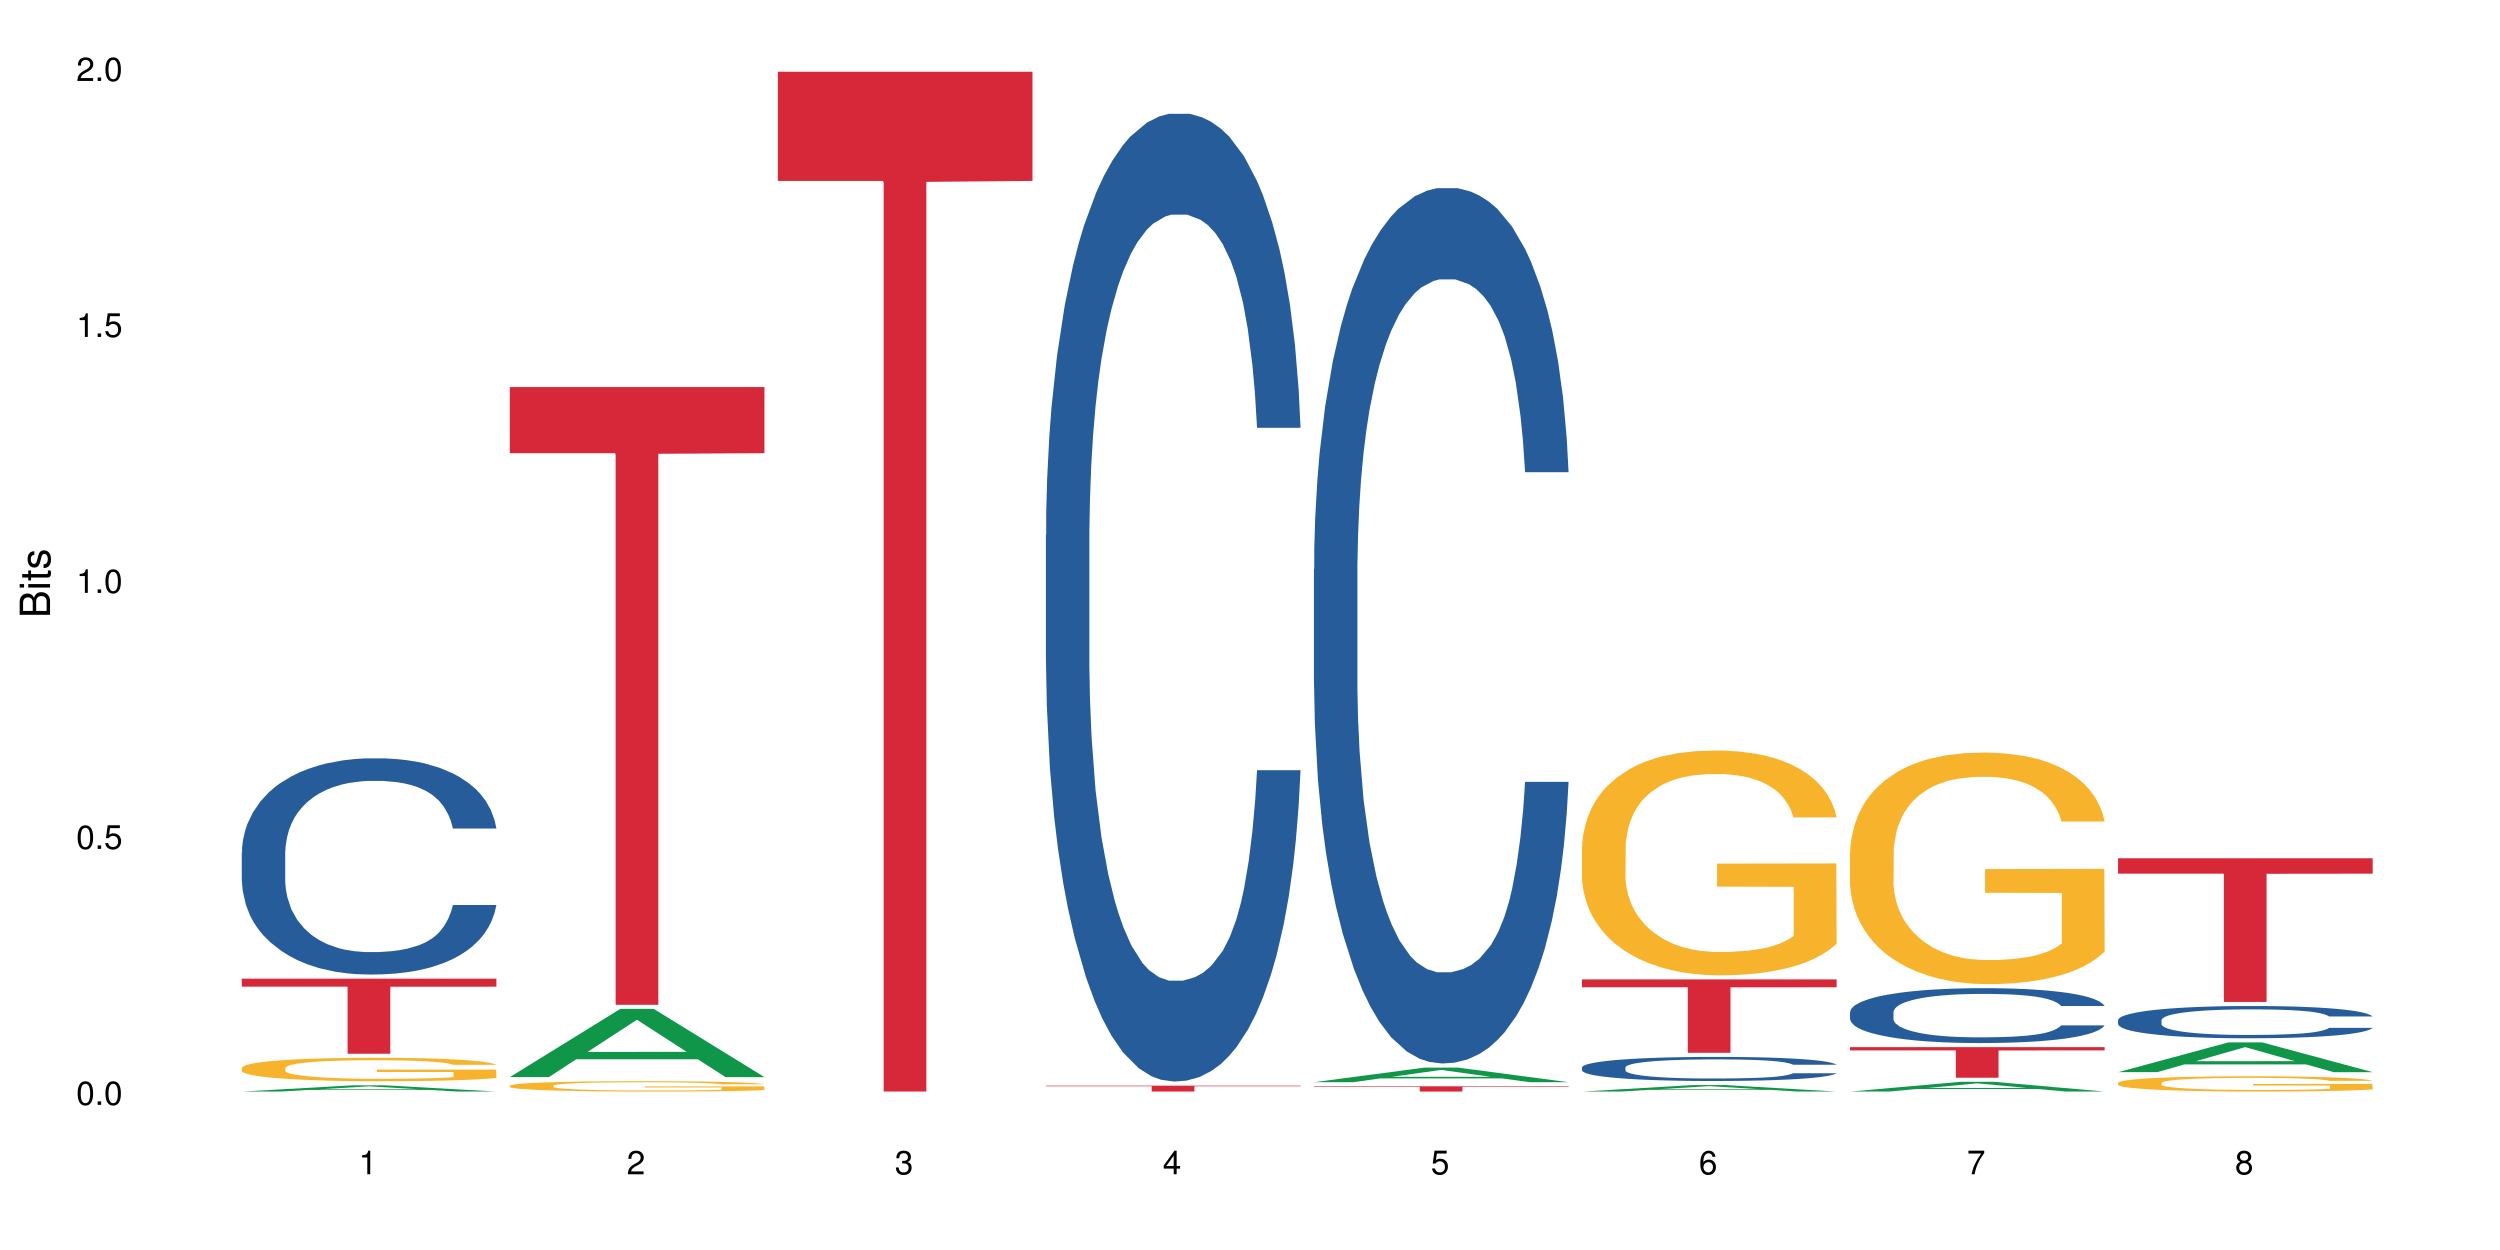<?xml version="1.0" encoding="UTF-8"?>
<svg xmlns="http://www.w3.org/2000/svg" xmlns:xlink="http://www.w3.org/1999/xlink" width="720pt" height="360pt" viewBox="0 0 720 360" version="1.1">
<defs>
<g>
<symbol overflow="visible" id="glyph0-0">
<path style="stroke:none;" d=""/>
</symbol>
<symbol overflow="visible" id="glyph0-1">
<path style="stroke:none;" d="M 2.641 -6.797 C 2 -6.797 1.422 -6.531 1.078 -6.047 C 0.641 -5.453 0.406 -4.547 0.406 -3.297 C 0.406 -1 1.188 0.219 2.641 0.219 C 4.078 0.219 4.859 -1 4.859 -3.234 C 4.859 -4.562 4.656 -5.438 4.203 -6.047 C 3.844 -6.531 3.281 -6.797 2.641 -6.797 Z M 2.641 -6.047 C 3.547 -6.047 4 -5.125 4 -3.312 C 4 -1.375 3.562 -0.484 2.625 -0.484 C 1.734 -0.484 1.281 -1.422 1.281 -3.281 C 1.281 -5.141 1.734 -6.047 2.641 -6.047 Z M 2.641 -6.047 "/>
</symbol>
<symbol overflow="visible" id="glyph0-2">
<path style="stroke:none;" d="M 1.828 -1 L 0.828 -1 L 0.828 0 L 1.828 0 Z M 1.828 -1 "/>
</symbol>
<symbol overflow="visible" id="glyph0-3">
<path style="stroke:none;" d="M 4.562 -6.797 L 1.062 -6.797 L 0.547 -3.094 L 1.328 -3.094 C 1.719 -3.562 2.047 -3.734 2.578 -3.734 C 3.484 -3.734 4.062 -3.109 4.062 -2.094 C 4.062 -1.125 3.484 -0.531 2.578 -0.531 C 1.828 -0.531 1.375 -0.906 1.188 -1.672 L 0.328 -1.672 C 0.453 -1.109 0.547 -0.844 0.75 -0.594 C 1.125 -0.078 1.828 0.219 2.594 0.219 C 3.969 0.219 4.922 -0.781 4.922 -2.219 C 4.922 -3.562 4.031 -4.484 2.719 -4.484 C 2.25 -4.484 1.859 -4.359 1.469 -4.062 L 1.734 -5.969 L 4.562 -5.969 Z M 4.562 -6.797 "/>
</symbol>
<symbol overflow="visible" id="glyph0-4">
<path style="stroke:none;" d="M 2.484 -4.844 L 2.484 0 L 3.328 0 L 3.328 -6.797 L 2.766 -6.797 C 2.469 -5.75 2.281 -5.609 0.984 -5.453 L 0.984 -4.844 Z M 2.484 -4.844 "/>
</symbol>
<symbol overflow="visible" id="glyph0-5">
<path style="stroke:none;" d="M 4.859 -0.828 L 1.281 -0.828 C 1.359 -1.391 1.672 -1.75 2.5 -2.234 L 3.469 -2.75 C 4.406 -3.266 4.906 -3.969 4.906 -4.812 C 4.906 -5.375 4.672 -5.906 4.266 -6.266 C 3.859 -6.625 3.375 -6.797 2.719 -6.797 C 1.859 -6.797 1.219 -6.5 0.844 -5.922 C 0.609 -5.562 0.5 -5.125 0.484 -4.438 L 1.328 -4.438 C 1.359 -4.906 1.406 -5.188 1.531 -5.406 C 1.75 -5.812 2.188 -6.062 2.703 -6.062 C 3.469 -6.062 4.031 -5.516 4.031 -4.781 C 4.031 -4.25 3.719 -3.797 3.125 -3.438 L 2.234 -2.938 C 0.812 -2.141 0.406 -1.5 0.328 0 L 4.859 0 Z M 4.859 -0.828 "/>
</symbol>
<symbol overflow="visible" id="glyph0-6">
<path style="stroke:none;" d="M 2.125 -3.125 L 2.578 -3.125 C 3.516 -3.125 3.984 -2.703 3.984 -1.891 C 3.984 -1.031 3.469 -0.531 2.578 -0.531 C 1.656 -0.531 1.203 -0.984 1.156 -1.969 L 0.312 -1.969 C 0.344 -1.422 0.438 -1.078 0.609 -0.766 C 0.953 -0.109 1.625 0.219 2.547 0.219 C 3.953 0.219 4.859 -0.609 4.859 -1.906 C 4.859 -2.766 4.516 -3.25 3.703 -3.516 C 4.344 -3.766 4.656 -4.25 4.656 -4.938 C 4.656 -6.109 3.875 -6.797 2.578 -6.797 C 1.203 -6.797 0.484 -6.047 0.453 -4.609 L 1.297 -4.609 C 1.312 -5.016 1.344 -5.25 1.453 -5.453 C 1.641 -5.828 2.062 -6.062 2.594 -6.062 C 3.344 -6.062 3.797 -5.625 3.797 -4.906 C 3.797 -4.422 3.609 -4.141 3.25 -3.984 C 3.016 -3.891 2.719 -3.844 2.125 -3.844 Z M 2.125 -3.125 "/>
</symbol>
<symbol overflow="visible" id="glyph0-7">
<path style="stroke:none;" d="M 3.141 -1.625 L 3.141 0 L 3.984 0 L 3.984 -1.625 L 4.984 -1.625 L 4.984 -2.391 L 3.984 -2.391 L 3.984 -6.797 L 3.359 -6.797 L 0.266 -2.516 L 0.266 -1.625 Z M 3.141 -2.391 L 1 -2.391 L 3.141 -5.359 Z M 3.141 -2.391 "/>
</symbol>
<symbol overflow="visible" id="glyph0-8">
<path style="stroke:none;" d="M 4.781 -5.031 C 4.609 -6.141 3.891 -6.797 2.844 -6.797 C 2.094 -6.797 1.422 -6.438 1.031 -5.828 C 0.609 -5.172 0.406 -4.344 0.406 -3.094 C 0.406 -1.953 0.578 -1.234 0.984 -0.625 C 1.359 -0.078 1.953 0.219 2.703 0.219 C 3.984 0.219 4.922 -0.734 4.922 -2.078 C 4.922 -3.344 4.062 -4.234 2.844 -4.234 C 2.172 -4.234 1.641 -3.969 1.281 -3.469 C 1.281 -5.125 1.828 -6.047 2.797 -6.047 C 3.391 -6.047 3.797 -5.672 3.938 -5.031 Z M 2.734 -3.484 C 3.547 -3.484 4.062 -2.922 4.062 -2 C 4.062 -1.156 3.484 -0.531 2.703 -0.531 C 1.922 -0.531 1.328 -1.188 1.328 -2.047 C 1.328 -2.891 1.906 -3.484 2.734 -3.484 Z M 2.734 -3.484 "/>
</symbol>
<symbol overflow="visible" id="glyph0-9">
<path style="stroke:none;" d="M 4.984 -6.797 L 0.438 -6.797 L 0.438 -5.969 L 4.109 -5.969 C 2.5 -3.656 1.828 -2.234 1.328 0 L 2.219 0 C 2.594 -2.172 3.453 -4.047 4.984 -6.094 Z M 4.984 -6.797 "/>
</symbol>
<symbol overflow="visible" id="glyph0-10">
<path style="stroke:none;" d="M 3.75 -3.578 C 4.453 -4 4.688 -4.344 4.688 -4.984 C 4.688 -6.047 3.844 -6.797 2.641 -6.797 C 1.438 -6.797 0.594 -6.047 0.594 -4.984 C 0.594 -4.359 0.828 -4.016 1.516 -3.578 C 0.734 -3.203 0.359 -2.641 0.359 -1.891 C 0.359 -0.641 1.297 0.219 2.641 0.219 C 3.984 0.219 4.922 -0.641 4.922 -1.875 C 4.922 -2.641 4.531 -3.203 3.75 -3.578 Z M 2.641 -6.047 C 3.359 -6.047 3.812 -5.625 3.812 -4.969 C 3.812 -4.344 3.344 -3.922 2.641 -3.922 C 1.922 -3.922 1.453 -4.344 1.453 -4.984 C 1.453 -5.625 1.922 -6.047 2.641 -6.047 Z M 2.641 -3.203 C 3.484 -3.203 4.062 -2.672 4.062 -1.875 C 4.062 -1.062 3.484 -0.531 2.625 -0.531 C 1.797 -0.531 1.219 -1.078 1.219 -1.875 C 1.219 -2.672 1.797 -3.203 2.641 -3.203 Z M 2.641 -3.203 "/>
</symbol>
<symbol overflow="visible" id="glyph1-0">
<path style="stroke:none;" d=""/>
</symbol>
<symbol overflow="visible" id="glyph1-1">
<path style="stroke:none;" d="M 0 -0.953 L 0 -4.891 C 0 -5.719 -0.234 -6.344 -0.734 -6.797 C -1.188 -7.234 -1.812 -7.469 -2.5 -7.469 C -3.547 -7.469 -4.188 -7 -4.625 -5.875 C -4.984 -6.672 -5.641 -7.094 -6.531 -7.094 C -7.156 -7.094 -7.734 -6.859 -8.141 -6.391 C -8.562 -5.938 -8.75 -5.344 -8.75 -4.5 L -8.75 -0.953 Z M -4.984 -2.062 L -7.766 -2.062 L -7.766 -4.219 C -7.766 -4.844 -7.688 -5.203 -7.453 -5.5 C -7.219 -5.812 -6.859 -5.969 -6.375 -5.969 C -5.906 -5.969 -5.531 -5.812 -5.297 -5.5 C -5.062 -5.203 -4.984 -4.844 -4.984 -4.219 Z M -0.984 -2.062 L -4 -2.062 L -4 -4.781 C -4 -5.328 -3.859 -5.688 -3.578 -5.953 C -3.297 -6.219 -2.922 -6.359 -2.484 -6.359 C -2.062 -6.359 -1.688 -6.219 -1.406 -5.953 C -1.109 -5.688 -0.984 -5.328 -0.984 -4.781 Z M -0.984 -2.062 "/>
</symbol>
<symbol overflow="visible" id="glyph1-2">
<path style="stroke:none;" d="M -6.281 -1.797 L -6.281 -0.797 L 0 -0.797 L 0 -1.797 Z M -8.75 -1.797 L -8.75 -0.797 L -7.484 -0.797 L -7.484 -1.797 Z M -8.75 -1.797 "/>
</symbol>
<symbol overflow="visible" id="glyph1-3">
<path style="stroke:none;" d="M -6.281 -3.047 L -6.281 -2.016 L -8.016 -2.016 L -8.016 -1.016 L -6.281 -1.016 L -6.281 -0.172 L -5.469 -0.172 L -5.469 -1.016 L -0.719 -1.016 C -0.078 -1.016 0.281 -1.453 0.281 -2.234 C 0.281 -2.469 0.25 -2.719 0.188 -3.047 L -0.641 -3.047 C -0.609 -2.922 -0.594 -2.766 -0.594 -2.562 C -0.594 -2.141 -0.719 -2.016 -1.156 -2.016 L -5.469 -2.016 L -5.469 -3.047 Z M -6.281 -3.047 "/>
</symbol>
<symbol overflow="visible" id="glyph1-4">
<path style="stroke:none;" d="M -4.531 -5.25 C -5.766 -5.25 -6.469 -4.422 -6.469 -2.969 C -6.469 -1.516 -5.719 -0.562 -4.547 -0.562 C -3.562 -0.562 -3.094 -1.062 -2.734 -2.562 L -2.516 -3.484 C -2.344 -4.188 -2.094 -4.469 -1.625 -4.469 C -1.047 -4.469 -0.641 -3.875 -0.641 -3 C -0.641 -2.453 -0.797 -2 -1.062 -1.75 C -1.25 -1.594 -1.422 -1.531 -1.875 -1.469 L -1.875 -0.406 C -0.422 -0.453 0.281 -1.266 0.281 -2.922 C 0.281 -4.5 -0.5 -5.516 -1.719 -5.516 C -2.656 -5.516 -3.172 -4.984 -3.469 -3.734 L -3.703 -2.766 C -3.891 -1.953 -4.156 -1.609 -4.594 -1.609 C -5.172 -1.609 -5.547 -2.125 -5.547 -2.938 C -5.547 -3.75 -5.203 -4.172 -4.531 -4.203 Z M -4.531 -5.25 "/>
</symbol>
</g>
</defs>
<g id="surface45988">
<rect x="0" y="0" width="720" height="360" style="fill:rgb(100%,100%,100%);fill-opacity:1;stroke:none;"/>
<path style=" stroke:none;fill-rule:nonzero;fill:rgb(6.275%,58.824%,28.235%);fill-opacity:1;" d="M 69.629 314.367 L 69.707 314.367 L 101.441 312.578 L 111.078 312.578 L 142.965 314.371 L 131.762 314.371 L 123.77 313.902 L 88.746 313.902 L 80.91 314.367 L 69.629 314.367 L 92.117 313.707 L 120.559 313.707 L 106.375 312.871 L 106.219 312.867 L 106.062 312.875 L 92.039 313.707 L 92.117 313.707 Z M 69.629 314.367 "/>
<path style=" stroke:none;fill-rule:nonzero;fill:rgb(14.51%,36.078%,60%);fill-opacity:1;" d="M 69.629 245.508 L 69.719 245.453 L 69.719 244.086 L 69.988 241.926 L 70.613 239.195 L 71.238 237.316 L 72.848 233.957 L 75.086 230.715 L 77.41 228.211 L 79.109 226.734 L 80.629 225.594 L 84.117 223.488 L 86.355 222.406 L 88.77 221.441 L 91.719 220.473 L 93.867 219.906 L 98.695 218.992 L 102.273 218.598 L 105.047 218.426 L 111.039 218.426 L 114.613 218.652 L 117.207 218.938 L 120.07 219.391 L 122.484 219.906 L 126.688 221.156 L 130.445 222.75 L 132.145 223.66 L 134.828 225.426 L 136.883 227.133 L 138.316 228.609 L 139.926 230.715 L 141.355 233.277 L 142.43 236.18 L 142.965 238.625 L 130.445 238.625 L 129.82 236.348 L 129.102 234.586 L 127.762 232.25 L 126.422 230.602 L 124.543 228.953 L 122.844 227.871 L 120.516 226.789 L 118.461 226.105 L 116.312 225.594 L 114.258 225.254 L 110.32 224.91 L 105.762 224.91 L 104.062 225.027 L 100.574 225.48 L 98.695 225.879 L 96.012 226.676 L 94.133 227.414 L 91.898 228.555 L 90.379 229.52 L 88.5 231 L 87.16 232.309 L 85.637 234.188 L 84.742 235.609 L 83.938 237.203 L 83.223 239.078 L 82.688 241.07 L 82.328 243.176 L 82.148 245.227 L 82.148 254.043 L 82.328 256.094 L 82.777 258.484 L 83.938 261.953 L 85.637 264.969 L 87.605 267.359 L 89.484 269.066 L 90.559 269.863 L 91.988 270.773 L 94.223 271.91 L 97.445 273.051 L 99.32 273.504 L 102.184 273.961 L 105.137 274.188 L 109.07 274.188 L 112.559 273.961 L 114.883 273.676 L 117.297 273.219 L 120.605 272.254 L 122.664 271.344 L 124.453 270.262 L 125.793 269.18 L 126.688 268.27 L 128.031 266.508 L 129.102 264.57 L 129.906 262.578 L 130.445 260.645 L 142.965 260.645 L 142.43 262.922 L 141.625 265.141 L 140.82 266.789 L 139.566 268.781 L 138.137 270.547 L 136.078 272.539 L 134.379 273.848 L 132.145 275.27 L 130.086 276.352 L 127.852 277.316 L 124.543 278.453 L 122.395 279.023 L 120.07 279.535 L 117.297 279.992 L 113.809 280.391 L 110.055 280.617 L 106.566 280.676 L 102.809 280.559 L 100.035 280.332 L 96.371 279.82 L 91.809 278.797 L 88.5 277.715 L 85.906 276.633 L 83.672 275.496 L 81.168 273.961 L 77.945 271.457 L 75.98 269.523 L 74.637 267.93 L 73.117 265.711 L 72.043 263.719 L 70.793 260.531 L 69.898 256.492 L 69.629 253.363 Z M 69.629 245.508 "/>
<path style=" stroke:none;fill-rule:nonzero;fill:rgb(96.863%,70.196%,16.863%);fill-opacity:1;" d="M 69.629 307.539 L 69.719 307.531 L 69.719 307.41 L 70.078 307.133 L 70.973 306.75 L 72.133 306.438 L 73.387 306.188 L 74.191 306.059 L 75.531 305.875 L 76.695 305.738 L 79.645 305.461 L 83.402 305.203 L 85.461 305.094 L 87.785 304.988 L 91.094 304.871 L 92.613 304.828 L 97.266 304.73 L 102.543 304.668 L 108.355 304.648 L 111.039 304.656 L 114.703 304.68 L 119.711 304.746 L 122.574 304.809 L 124.809 304.871 L 127.137 304.949 L 129.996 305.074 L 132.68 305.223 L 134.828 305.371 L 136.973 305.555 L 138.762 305.75 L 140.281 305.969 L 141.625 306.227 L 142.43 306.441 L 142.965 306.656 L 130.535 306.656 L 129.82 306.441 L 129.016 306.277 L 127.672 306.07 L 126.332 305.926 L 124.988 305.809 L 122.484 305.648 L 120.34 305.547 L 117.656 305.461 L 115.062 305.406 L 112.109 305.371 L 110.32 305.355 L 105.582 305.355 L 101.289 305.398 L 98.785 305.449 L 96.996 305.5 L 94.492 305.59 L 92.973 305.664 L 92.078 305.715 L 89.395 305.906 L 87.605 306.078 L 86.621 306.195 L 85.371 306.379 L 84.477 306.547 L 83.492 306.793 L 82.953 306.977 L 82.238 307.398 L 82.148 308.508 L 82.418 308.742 L 82.953 308.992 L 83.672 309.215 L 84.742 309.449 L 85.816 309.629 L 87.695 309.867 L 89.305 310.027 L 90.559 310.133 L 92.973 310.301 L 93.957 310.355 L 96.281 310.465 L 98.695 310.555 L 101.648 310.629 L 103.883 310.664 L 107.461 310.695 L 112.02 310.695 L 117.387 310.656 L 120.785 310.609 L 123.109 310.559 L 124.633 310.516 L 126.508 310.449 L 127.852 310.387 L 129.102 310.32 L 130.625 310.215 L 130.625 308.742 L 108.535 308.734 L 108.535 308.043 L 142.875 308.039 L 142.965 310.449 L 141.086 310.613 L 138.762 310.773 L 136.527 310.898 L 134.199 311.004 L 130.891 311.121 L 128.207 311.195 L 124.094 311.281 L 120.34 311.336 L 116.402 311.371 L 112.914 311.391 L 108.801 311.398 L 105.137 311.387 L 101.199 311.348 L 98.07 311.297 L 95.207 311.238 L 92.344 311.156 L 88.77 311.027 L 86.441 310.922 L 84.027 310.793 L 81.613 310.641 L 79.469 310.473 L 78.035 310.344 L 76.605 310.195 L 75.086 310.012 L 73.652 309.801 L 72.582 309.609 L 71.598 309.395 L 70.883 309.191 L 70.164 308.914 L 69.809 308.691 L 69.629 308.5 Z M 69.629 307.539 "/>
<path style=" stroke:none;fill-rule:nonzero;fill:rgb(83.922%,15.686%,22.353%);fill-opacity:1;" d="M 69.629 281.855 L 142.965 281.855 L 142.965 284.168 L 112.402 284.188 L 112.402 303.469 L 100.105 303.469 L 100.105 284.207 L 99.926 284.168 L 69.629 284.168 Z M 69.629 281.855 "/>
<path style=" stroke:none;fill-rule:nonzero;fill:rgb(6.275%,58.824%,28.235%);fill-opacity:1;" d="M 146.824 310.188 L 146.902 310.168 L 178.637 290.562 L 188.273 290.562 L 220.16 310.207 L 208.957 310.207 L 200.965 305.078 L 165.941 305.078 L 158.109 310.188 L 146.824 310.188 L 169.312 302.957 L 197.754 302.938 L 183.57 293.773 L 183.414 293.754 L 183.258 293.809 L 169.234 302.938 L 169.312 302.957 Z M 146.824 310.188 "/>
<path style=" stroke:none;fill-rule:nonzero;fill:rgb(96.863%,70.196%,16.863%);fill-opacity:1;" d="M 146.824 312.664 L 146.914 312.66 L 146.914 312.605 L 147.273 312.484 L 148.168 312.316 L 149.328 312.176 L 150.582 312.066 L 151.387 312.012 L 152.727 311.93 L 153.891 311.867 L 156.844 311.746 L 160.598 311.633 L 162.656 311.582 L 164.98 311.535 L 168.289 311.484 L 169.809 311.465 L 174.461 311.422 L 179.738 311.395 L 185.551 311.387 L 188.234 311.387 L 191.898 311.398 L 196.91 311.43 L 199.77 311.457 L 202.008 311.484 L 204.332 311.52 L 207.195 311.574 L 209.875 311.641 L 212.023 311.703 L 214.168 311.785 L 215.957 311.875 L 217.477 311.969 L 218.82 312.082 L 219.625 312.18 L 220.16 312.273 L 207.73 312.273 L 207.016 312.18 L 206.211 312.105 L 204.867 312.016 L 203.527 311.949 L 202.184 311.898 L 199.68 311.828 L 197.535 311.785 L 194.852 311.746 L 192.258 311.723 L 189.305 311.703 L 187.52 311.699 L 182.777 311.699 L 178.484 311.719 L 175.98 311.738 L 174.191 311.762 L 171.688 311.801 L 170.168 311.836 L 169.273 311.855 L 166.59 311.941 L 164.801 312.02 L 163.816 312.07 L 162.566 312.152 L 161.672 312.227 L 160.688 312.336 L 160.152 312.418 L 159.434 312.602 L 159.348 313.094 L 159.613 313.195 L 160.152 313.309 L 160.867 313.406 L 161.941 313.508 L 163.012 313.59 L 164.891 313.695 L 166.5 313.766 L 167.754 313.812 L 170.168 313.887 L 171.152 313.91 L 173.477 313.961 L 175.891 313.996 L 178.844 314.031 L 181.078 314.047 L 184.656 314.059 L 189.219 314.059 L 194.582 314.043 L 197.98 314.023 L 200.309 314 L 201.828 313.98 L 203.707 313.949 L 205.047 313.922 L 206.301 313.895 L 207.82 313.848 L 207.82 313.195 L 185.73 313.191 L 185.73 312.887 L 220.07 312.887 L 220.16 313.949 L 218.285 314.023 L 215.957 314.094 L 213.723 314.148 L 211.398 314.195 L 208.086 314.246 L 205.406 314.281 L 201.289 314.32 L 197.535 314.344 L 193.598 314.359 L 190.113 314.367 L 185.996 314.371 L 182.332 314.363 L 178.395 314.348 L 175.266 314.328 L 172.402 314.301 L 169.543 314.266 L 165.965 314.207 L 163.641 314.16 L 161.223 314.102 L 158.809 314.035 L 156.664 313.961 L 155.23 313.906 L 153.801 313.84 L 152.281 313.758 L 150.852 313.664 L 149.777 313.578 L 148.793 313.484 L 148.078 313.395 L 147.363 313.273 L 147.004 313.176 L 146.824 313.09 Z M 146.824 312.664 "/>
<path style=" stroke:none;fill-rule:nonzero;fill:rgb(83.922%,15.686%,22.353%);fill-opacity:1;" d="M 146.824 111.48 L 220.16 111.48 L 220.16 130.523 L 189.598 130.691 L 189.598 289.383 L 177.301 289.383 L 177.301 130.859 L 177.121 130.523 L 146.824 130.523 Z M 146.824 111.48 "/>
<path style=" stroke:none;fill-rule:nonzero;fill:rgb(83.922%,15.686%,22.353%);fill-opacity:1;" d="M 224.02 20.664 L 297.355 20.664 L 297.355 52.102 L 266.793 52.379 L 266.793 314.371 L 254.496 314.371 L 254.496 52.652 L 254.316 52.102 L 224.02 52.102 Z M 224.02 20.664 "/>
<path style=" stroke:none;fill-rule:nonzero;fill:rgb(14.51%,36.078%,60%);fill-opacity:1;" d="M 301.219 154.043 L 301.305 153.785 L 301.305 147.672 L 301.574 137.992 L 302.199 125.762 L 302.828 117.355 L 304.438 102.324 L 306.672 87.805 L 308.996 76.594 L 310.695 69.969 L 312.219 64.875 L 315.707 55.449 L 317.941 50.609 L 320.355 46.277 L 323.309 41.945 L 325.453 39.398 L 330.285 35.32 L 333.859 33.539 L 336.633 32.773 L 342.625 32.773 L 346.203 33.793 L 348.797 35.066 L 351.656 37.105 L 354.074 39.398 L 358.277 45.004 L 362.031 52.137 L 363.73 56.211 L 366.414 64.109 L 368.473 71.754 L 369.902 78.379 L 371.512 87.805 L 372.945 99.27 L 374.016 112.262 L 374.555 123.215 L 362.031 123.215 L 361.406 113.023 L 360.691 105.129 L 359.348 94.684 L 358.008 87.293 L 356.129 79.906 L 354.43 75.066 L 352.105 70.223 L 350.047 67.168 L 347.902 64.875 L 345.844 63.348 L 341.91 61.816 L 337.348 61.816 L 335.648 62.328 L 332.16 64.363 L 330.285 66.148 L 327.602 69.715 L 325.723 73.027 L 323.484 78.121 L 321.965 82.453 L 320.086 89.078 L 318.746 94.938 L 317.227 103.344 L 316.332 109.711 L 315.527 116.848 L 314.812 125.254 L 314.273 134.172 L 313.918 143.598 L 313.738 152.77 L 313.738 192.258 L 313.918 201.426 L 314.363 212.129 L 315.527 227.668 L 317.227 241.172 L 319.195 251.871 L 321.07 259.512 L 322.145 263.082 L 323.574 267.156 L 325.812 272.25 L 329.031 277.348 L 330.91 279.387 L 333.77 281.422 L 336.723 282.441 L 340.656 282.441 L 344.145 281.422 L 346.473 280.148 L 348.887 278.109 L 352.195 273.781 L 354.25 269.703 L 356.039 264.863 L 357.383 260.023 L 358.277 255.945 L 359.617 248.051 L 360.691 239.387 L 361.496 230.469 L 362.031 221.809 L 374.555 221.809 L 374.016 232 L 373.211 241.934 L 372.406 249.324 L 371.156 258.238 L 369.723 266.137 L 367.668 275.055 L 365.969 280.914 L 363.73 287.281 L 361.676 292.125 L 359.438 296.453 L 356.129 301.551 L 353.984 304.098 L 351.656 306.391 L 348.887 308.43 L 345.398 310.211 L 341.641 311.23 L 338.152 311.484 L 334.398 310.977 L 331.625 309.957 L 327.957 307.664 L 323.398 303.078 L 320.086 298.238 L 317.496 293.398 L 315.258 288.301 L 312.754 281.422 L 309.535 270.215 L 307.566 261.551 L 306.227 254.418 L 304.707 244.484 L 303.633 235.566 L 302.379 221.301 L 301.484 203.211 L 301.219 189.199 Z M 301.219 154.043 "/>
<path style=" stroke:none;fill-rule:nonzero;fill:rgb(83.922%,15.686%,22.353%);fill-opacity:1;" d="M 301.219 312.664 L 374.555 312.664 L 374.555 312.848 L 343.988 312.848 L 343.988 314.371 L 331.691 314.371 L 331.691 312.852 L 331.516 312.848 L 301.219 312.848 Z M 301.219 312.664 "/>
<path style=" stroke:none;fill-rule:nonzero;fill:rgb(6.275%,58.824%,28.235%);fill-opacity:1;" d="M 378.414 311.672 L 378.492 311.668 L 410.223 307.469 L 419.859 307.469 L 451.75 311.676 L 440.547 311.676 L 432.555 310.578 L 397.531 310.578 L 389.695 311.672 L 378.414 311.672 L 400.898 310.121 L 429.34 310.117 L 415.16 308.156 L 415.004 308.152 L 414.848 308.164 L 400.82 310.117 L 400.898 310.121 Z M 378.414 311.672 "/>
<path style=" stroke:none;fill-rule:nonzero;fill:rgb(14.51%,36.078%,60%);fill-opacity:1;" d="M 378.414 163.879 L 378.504 163.648 L 378.504 158.121 L 378.77 149.363 L 379.398 138.305 L 380.023 130.699 L 381.633 117.102 L 383.867 103.969 L 386.195 93.828 L 387.895 87.84 L 389.414 83.23 L 392.902 74.703 L 395.137 70.324 L 397.551 66.406 L 400.504 62.492 L 402.648 60.188 L 407.48 56.5 L 411.055 54.887 L 413.828 54.195 L 419.82 54.195 L 423.398 55.117 L 425.992 56.27 L 428.855 58.113 L 431.27 60.188 L 435.473 65.258 L 439.227 71.707 L 440.926 75.395 L 443.609 82.539 L 445.668 89.453 L 447.098 95.441 L 448.707 103.969 L 450.141 114.34 L 451.211 126.09 L 451.75 136 L 439.227 136 L 438.602 126.781 L 437.887 119.637 L 436.547 110.191 L 435.203 103.508 L 433.324 96.824 L 431.625 92.445 L 429.301 88.07 L 427.246 85.305 L 425.098 83.23 L 423.039 81.848 L 419.105 80.465 L 414.543 80.465 L 412.844 80.926 L 409.355 82.77 L 407.48 84.383 L 404.797 87.609 L 402.918 90.602 L 400.684 95.211 L 399.16 99.129 L 397.285 105.121 L 395.941 110.422 L 394.422 118.023 L 393.527 123.785 L 392.723 130.238 L 392.008 137.844 L 391.469 145.906 L 391.113 154.434 L 390.934 162.73 L 390.934 198.445 L 391.113 206.742 L 391.559 216.418 L 392.723 230.477 L 394.422 242.688 L 396.391 252.367 L 398.266 259.281 L 399.34 262.504 L 400.773 266.191 L 403.008 270.801 L 406.227 275.41 L 408.105 277.254 L 410.969 279.098 L 413.918 280.02 L 417.855 280.02 L 421.34 279.098 L 423.668 277.945 L 426.082 276.102 L 429.391 272.184 L 431.449 268.496 L 433.234 264.117 L 434.578 259.742 L 435.473 256.055 L 436.812 248.91 L 437.887 241.074 L 438.691 233.012 L 439.227 225.176 L 451.75 225.176 L 451.211 234.395 L 450.406 243.379 L 449.602 250.062 L 448.352 258.129 L 446.918 265.27 L 444.863 273.336 L 443.164 278.637 L 440.926 284.398 L 438.871 288.773 L 436.637 292.691 L 433.324 297.301 L 431.18 299.605 L 428.855 301.68 L 426.082 303.523 L 422.594 305.137 L 418.836 306.059 L 415.348 306.289 L 411.594 305.828 L 408.82 304.906 L 405.152 302.832 L 400.594 298.684 L 397.285 294.305 L 394.691 289.926 L 392.453 285.316 L 389.949 279.098 L 386.73 268.957 L 384.762 261.121 L 383.422 254.672 L 381.902 245.684 L 380.828 237.617 L 379.574 224.715 L 378.68 208.355 L 378.414 195.68 Z M 378.414 163.879 "/>
<path style=" stroke:none;fill-rule:nonzero;fill:rgb(83.922%,15.686%,22.353%);fill-opacity:1;" d="M 378.414 312.855 L 451.75 312.855 L 451.75 313.02 L 421.184 313.02 L 421.184 314.371 L 408.887 314.371 L 408.887 313.02 L 378.414 313.02 Z M 378.414 312.855 "/>
<path style=" stroke:none;fill-rule:nonzero;fill:rgb(6.275%,58.824%,28.235%);fill-opacity:1;" d="M 455.609 314.367 L 455.688 314.367 L 487.418 312.508 L 497.055 312.508 L 528.945 314.371 L 517.742 314.371 L 509.75 313.883 L 474.727 313.883 L 466.891 314.367 L 455.609 314.367 L 478.094 313.684 L 506.535 313.68 L 492.355 312.812 L 492.199 312.809 L 492.043 312.816 L 478.016 313.68 L 478.094 313.684 Z M 455.609 314.367 "/>
<path style=" stroke:none;fill-rule:nonzero;fill:rgb(14.51%,36.078%,60%);fill-opacity:1;" d="M 455.609 307.41 L 455.699 307.402 L 455.699 307.25 L 455.965 307.012 L 456.594 306.707 L 457.219 306.496 L 458.828 306.121 L 461.066 305.762 L 463.391 305.48 L 465.09 305.316 L 466.609 305.191 L 470.098 304.957 L 472.332 304.836 L 474.746 304.727 L 477.699 304.621 L 479.848 304.555 L 484.676 304.457 L 488.254 304.41 L 491.023 304.391 L 497.016 304.391 L 500.594 304.418 L 503.188 304.449 L 506.051 304.5 L 508.465 304.555 L 512.668 304.695 L 516.426 304.875 L 518.125 304.977 L 520.805 305.172 L 522.863 305.363 L 524.293 305.527 L 525.906 305.762 L 527.336 306.047 L 528.41 306.371 L 528.945 306.641 L 516.426 306.641 L 515.797 306.391 L 515.082 306.191 L 513.742 305.934 L 512.398 305.75 L 510.523 305.566 L 508.824 305.445 L 506.496 305.324 L 504.441 305.246 L 502.293 305.191 L 500.238 305.152 L 496.301 305.113 L 491.742 305.113 L 490.043 305.129 L 486.555 305.18 L 484.676 305.223 L 481.992 305.312 L 480.113 305.395 L 477.879 305.52 L 476.359 305.629 L 474.48 305.793 L 473.137 305.938 L 471.617 306.148 L 470.723 306.305 L 469.918 306.484 L 469.203 306.691 L 468.668 306.914 L 468.309 307.148 L 468.129 307.379 L 468.129 308.359 L 468.309 308.59 L 468.758 308.855 L 469.918 309.242 L 471.617 309.578 L 473.586 309.844 L 475.465 310.035 L 476.535 310.121 L 477.969 310.223 L 480.203 310.352 L 483.422 310.477 L 485.301 310.527 L 488.164 310.578 L 491.113 310.605 L 495.051 310.605 L 498.539 310.578 L 500.863 310.547 L 503.277 310.496 L 506.586 310.391 L 508.645 310.289 L 510.434 310.168 L 511.773 310.047 L 512.668 309.945 L 514.008 309.75 L 515.082 309.535 L 515.887 309.312 L 516.426 309.098 L 528.945 309.098 L 528.41 309.348 L 527.605 309.598 L 526.797 309.781 L 525.547 310.004 L 524.117 310.199 L 522.059 310.422 L 520.359 310.566 L 518.125 310.727 L 516.066 310.844 L 513.832 310.953 L 510.523 311.082 L 508.375 311.145 L 506.051 311.199 L 503.277 311.25 L 499.789 311.297 L 496.035 311.32 L 492.547 311.328 L 488.789 311.316 L 486.016 311.289 L 482.352 311.23 L 477.789 311.117 L 474.48 310.996 L 471.887 310.879 L 469.648 310.75 L 467.145 310.578 L 463.926 310.301 L 461.957 310.086 L 460.617 309.906 L 459.098 309.66 L 458.023 309.438 L 456.773 309.082 L 455.879 308.633 L 455.609 308.285 Z M 455.609 307.41 "/>
<path style=" stroke:none;fill-rule:nonzero;fill:rgb(96.863%,70.196%,16.863%);fill-opacity:1;" d="M 455.609 243.875 L 455.699 243.816 L 455.699 242.633 L 456.055 239.973 L 456.949 236.305 L 458.113 233.289 L 459.367 230.922 L 460.172 229.684 L 461.512 227.906 L 462.676 226.605 L 465.625 223.945 L 469.383 221.461 L 471.438 220.398 L 473.766 219.391 L 477.074 218.27 L 478.594 217.855 L 483.246 216.906 L 488.52 216.316 L 494.336 216.141 L 497.016 216.199 L 500.684 216.434 L 505.691 217.086 L 508.555 217.676 L 510.789 218.27 L 513.117 219.035 L 515.977 220.219 L 518.66 221.641 L 520.805 223.059 L 522.953 224.832 L 524.742 226.727 L 526.262 228.793 L 527.605 231.277 L 528.41 233.348 L 528.945 235.418 L 516.516 235.418 L 515.797 233.348 L 514.992 231.75 L 513.652 229.801 L 512.309 228.379 L 510.969 227.258 L 508.465 225.719 L 506.316 224.773 L 503.637 223.945 L 501.043 223.414 L 498.09 223.059 L 496.301 222.941 L 491.562 222.941 L 487.27 223.355 L 484.766 223.828 L 482.977 224.301 L 480.473 225.188 L 478.953 225.898 L 478.059 226.371 L 475.375 228.203 L 473.586 229.859 L 472.602 230.984 L 471.348 232.758 L 470.457 234.355 L 469.473 236.719 L 468.934 238.492 L 468.219 242.516 L 468.129 253.16 L 468.398 255.406 L 468.934 257.832 L 469.648 259.961 L 470.723 262.207 L 471.797 263.922 L 473.676 266.23 L 475.285 267.766 L 476.535 268.773 L 478.953 270.367 L 479.934 270.902 L 482.262 271.965 L 484.676 272.793 L 487.625 273.504 L 489.863 273.859 L 493.441 274.152 L 498 274.152 L 503.367 273.801 L 506.766 273.324 L 509.09 272.852 L 510.609 272.438 L 512.488 271.789 L 513.832 271.195 L 515.082 270.547 L 516.602 269.539 L 516.602 255.406 L 494.512 255.348 L 494.512 248.723 L 528.855 248.664 L 528.945 271.789 L 527.066 273.387 L 524.742 274.922 L 522.508 276.105 L 520.18 277.109 L 516.871 278.234 L 514.188 278.945 L 510.074 279.773 L 506.316 280.305 L 502.383 280.66 L 498.895 280.836 L 494.781 280.895 L 491.113 280.777 L 487.18 280.422 L 484.051 279.949 L 481.188 279.359 L 478.324 278.59 L 474.746 277.348 L 472.422 276.344 L 470.008 275.102 L 467.594 273.621 L 465.445 272.023 L 464.016 270.781 L 462.586 269.363 L 461.066 267.59 L 459.633 265.578 L 458.559 263.746 L 457.578 261.676 L 456.859 259.723 L 456.145 257.062 L 455.789 254.934 L 455.609 253.102 Z M 455.609 243.875 "/>
<path style=" stroke:none;fill-rule:nonzero;fill:rgb(83.922%,15.686%,22.353%);fill-opacity:1;" d="M 455.609 282.074 L 528.945 282.074 L 528.945 284.336 L 498.383 284.359 L 498.383 303.211 L 486.086 303.211 L 486.086 284.379 L 485.906 284.336 L 455.609 284.336 Z M 455.609 282.074 "/>
<path style=" stroke:none;fill-rule:nonzero;fill:rgb(6.275%,58.824%,28.235%);fill-opacity:1;" d="M 532.805 314.367 L 532.883 314.367 L 564.617 311.559 L 574.254 311.559 L 606.141 314.371 L 594.938 314.371 L 586.945 313.637 L 551.922 313.637 L 544.086 314.367 L 532.805 314.367 L 555.293 313.332 L 583.734 313.328 L 569.551 312.016 L 569.395 312.016 L 569.238 312.023 L 555.215 313.328 L 555.293 313.332 Z M 532.805 314.367 "/>
<path style=" stroke:none;fill-rule:nonzero;fill:rgb(14.51%,36.078%,60%);fill-opacity:1;" d="M 532.805 291.477 L 532.895 291.465 L 532.895 291.117 L 533.164 290.57 L 533.789 289.875 L 534.414 289.398 L 536.023 288.547 L 538.262 287.727 L 540.586 287.09 L 542.285 286.715 L 543.805 286.426 L 547.293 285.895 L 549.527 285.617 L 551.945 285.375 L 554.895 285.129 L 557.043 284.984 L 561.871 284.754 L 565.449 284.652 L 568.223 284.609 L 574.215 284.609 L 577.789 284.668 L 580.383 284.738 L 583.246 284.855 L 585.66 284.984 L 589.863 285.301 L 593.621 285.707 L 595.32 285.938 L 598.004 286.383 L 600.059 286.816 L 601.492 287.191 L 603.102 287.727 L 604.531 288.375 L 605.605 289.113 L 606.141 289.73 L 593.621 289.73 L 592.996 289.156 L 592.277 288.707 L 590.938 288.117 L 589.598 287.695 L 587.719 287.277 L 586.02 287.004 L 583.691 286.73 L 581.637 286.559 L 579.488 286.426 L 577.434 286.34 L 573.496 286.254 L 568.938 286.254 L 567.238 286.281 L 563.75 286.398 L 561.871 286.5 L 559.188 286.703 L 557.309 286.891 L 555.074 287.176 L 553.555 287.422 L 551.676 287.797 L 550.336 288.129 L 548.812 288.605 L 547.918 288.969 L 547.113 289.371 L 546.398 289.848 L 545.863 290.352 L 545.504 290.887 L 545.324 291.406 L 545.324 293.645 L 545.504 294.164 L 545.953 294.77 L 547.113 295.648 L 548.812 296.414 L 550.781 297.02 L 552.66 297.453 L 553.734 297.656 L 555.164 297.887 L 557.398 298.176 L 560.617 298.465 L 562.496 298.578 L 565.359 298.695 L 568.309 298.75 L 572.246 298.75 L 575.734 298.695 L 578.059 298.621 L 580.473 298.508 L 583.781 298.262 L 585.84 298.031 L 587.629 297.758 L 588.969 297.48 L 589.863 297.25 L 591.207 296.805 L 592.277 296.312 L 593.082 295.809 L 593.621 295.316 L 606.141 295.316 L 605.605 295.895 L 604.801 296.457 L 603.996 296.875 L 602.742 297.383 L 601.312 297.828 L 599.254 298.332 L 597.555 298.664 L 595.32 299.027 L 593.262 299.301 L 591.027 299.547 L 587.719 299.836 L 585.57 299.98 L 583.246 300.109 L 580.473 300.223 L 576.984 300.324 L 573.23 300.383 L 569.742 300.398 L 565.984 300.367 L 563.211 300.309 L 559.547 300.18 L 554.984 299.922 L 551.676 299.648 L 549.082 299.371 L 546.848 299.082 L 544.344 298.695 L 541.121 298.059 L 539.156 297.57 L 537.812 297.164 L 536.293 296.602 L 535.219 296.098 L 533.969 295.289 L 533.074 294.262 L 532.805 293.469 Z M 532.805 291.477 "/>
<path style=" stroke:none;fill-rule:nonzero;fill:rgb(96.863%,70.196%,16.863%);fill-opacity:1;" d="M 532.805 245.301 L 532.895 245.242 L 532.895 244.023 L 533.254 241.281 L 534.145 237.508 L 535.309 234.398 L 536.562 231.965 L 537.367 230.684 L 538.707 228.859 L 539.871 227.516 L 542.82 224.777 L 546.578 222.219 L 548.637 221.121 L 550.961 220.086 L 554.27 218.93 L 555.789 218.504 L 560.441 217.527 L 565.715 216.918 L 571.531 216.738 L 574.215 216.797 L 577.879 217.043 L 582.887 217.711 L 585.75 218.32 L 587.984 218.93 L 590.312 219.723 L 593.172 220.941 L 595.855 222.402 L 598.004 223.863 L 600.148 225.691 L 601.938 227.641 L 603.457 229.77 L 604.801 232.328 L 605.605 234.461 L 606.141 236.594 L 593.711 236.594 L 592.996 234.461 L 592.188 232.816 L 590.848 230.805 L 589.508 229.344 L 588.164 228.188 L 585.66 226.605 L 583.516 225.629 L 580.832 224.777 L 578.238 224.23 L 575.285 223.863 L 573.496 223.742 L 568.758 223.742 L 564.465 224.168 L 561.961 224.656 L 560.172 225.141 L 557.668 226.055 L 556.148 226.785 L 555.254 227.273 L 552.57 229.16 L 550.781 230.867 L 549.797 232.023 L 548.547 233.852 L 547.652 235.496 L 546.668 237.934 L 546.129 239.758 L 545.414 243.902 L 545.324 254.863 L 545.594 257.18 L 546.129 259.676 L 546.848 261.867 L 547.918 264.184 L 548.992 265.949 L 550.871 268.324 L 552.48 269.906 L 553.734 270.945 L 556.148 272.59 L 557.133 273.137 L 559.457 274.23 L 561.871 275.086 L 564.824 275.816 L 567.059 276.18 L 570.637 276.484 L 575.195 276.484 L 580.562 276.121 L 583.961 275.633 L 586.285 275.145 L 587.809 274.719 L 589.684 274.051 L 591.027 273.441 L 592.277 272.77 L 593.801 271.734 L 593.801 257.18 L 571.707 257.117 L 571.707 250.297 L 606.051 250.234 L 606.141 274.051 L 604.262 275.695 L 601.938 277.277 L 599.703 278.496 L 597.375 279.531 L 594.066 280.688 L 591.383 281.418 L 587.27 282.273 L 583.516 282.82 L 579.578 283.188 L 576.09 283.367 L 571.977 283.43 L 568.309 283.309 L 564.375 282.941 L 561.246 282.453 L 558.383 281.844 L 555.52 281.055 L 551.945 279.773 L 549.617 278.738 L 547.203 277.461 L 544.789 275.938 L 542.645 274.293 L 541.211 273.016 L 539.781 271.551 L 538.262 269.727 L 536.828 267.656 L 535.758 265.766 L 534.773 263.637 L 534.059 261.625 L 533.34 258.883 L 532.984 256.691 L 532.805 254.805 Z M 532.805 245.301 "/>
<path style=" stroke:none;fill-rule:nonzero;fill:rgb(83.922%,15.686%,22.353%);fill-opacity:1;" d="M 532.805 301.578 L 606.141 301.578 L 606.141 302.52 L 575.578 302.527 L 575.578 310.379 L 563.281 310.379 L 563.281 302.535 L 563.102 302.52 L 532.805 302.52 Z M 532.805 301.578 "/>
<path style=" stroke:none;fill-rule:nonzero;fill:rgb(6.275%,58.824%,28.235%);fill-opacity:1;" d="M 610 308.781 L 610.078 308.773 L 641.812 300.203 L 651.449 300.203 L 683.336 308.789 L 672.133 308.789 L 664.141 306.547 L 629.117 306.547 L 621.285 308.781 L 610 308.781 L 632.488 305.621 L 660.93 305.613 L 646.746 301.605 L 646.59 301.598 L 646.434 301.621 L 632.41 305.613 L 632.488 305.621 Z M 610 308.781 "/>
<path style=" stroke:none;fill-rule:nonzero;fill:rgb(14.51%,36.078%,60%);fill-opacity:1;" d="M 610 293.777 L 610.09 293.77 L 610.09 293.566 L 610.359 293.242 L 610.984 292.836 L 611.609 292.555 L 613.219 292.055 L 615.457 291.57 L 617.781 291.199 L 619.48 290.977 L 621 290.809 L 624.488 290.492 L 626.727 290.332 L 629.141 290.188 L 632.09 290.043 L 634.238 289.961 L 639.066 289.824 L 642.645 289.766 L 645.418 289.738 L 651.41 289.738 L 654.988 289.773 L 657.578 289.816 L 660.441 289.883 L 662.855 289.961 L 667.059 290.145 L 670.816 290.383 L 672.516 290.52 L 675.199 290.781 L 677.254 291.039 L 678.688 291.258 L 680.297 291.57 L 681.727 291.953 L 682.801 292.387 L 683.336 292.75 L 670.816 292.75 L 670.191 292.414 L 669.477 292.148 L 668.133 291.801 L 666.793 291.555 L 664.914 291.309 L 663.215 291.148 L 660.891 290.988 L 658.832 290.883 L 656.688 290.809 L 654.629 290.758 L 650.695 290.707 L 646.133 290.707 L 644.434 290.723 L 640.945 290.793 L 639.066 290.852 L 636.383 290.969 L 634.508 291.078 L 632.27 291.25 L 630.75 291.395 L 628.871 291.613 L 627.531 291.809 L 626.008 292.09 L 625.117 292.301 L 624.309 292.539 L 623.594 292.82 L 623.059 293.117 L 622.699 293.43 L 622.523 293.734 L 622.523 295.051 L 622.699 295.355 L 623.148 295.715 L 624.309 296.23 L 626.008 296.68 L 627.977 297.039 L 629.855 297.293 L 630.93 297.41 L 632.359 297.547 L 634.594 297.715 L 637.816 297.887 L 639.691 297.953 L 642.555 298.023 L 645.508 298.055 L 649.441 298.055 L 652.93 298.023 L 655.254 297.98 L 657.668 297.91 L 660.977 297.766 L 663.035 297.633 L 664.824 297.469 L 666.164 297.309 L 667.059 297.172 L 668.402 296.91 L 669.477 296.621 L 670.281 296.324 L 670.816 296.035 L 683.336 296.035 L 682.801 296.375 L 681.996 296.707 L 681.191 296.953 L 679.938 297.25 L 678.508 297.512 L 676.449 297.809 L 674.75 298.004 L 672.516 298.219 L 670.457 298.379 L 668.223 298.523 L 664.914 298.691 L 662.766 298.777 L 660.441 298.855 L 657.668 298.922 L 654.18 298.98 L 650.426 299.016 L 646.938 299.023 L 643.18 299.008 L 640.41 298.973 L 636.742 298.895 L 632.18 298.742 L 628.871 298.582 L 626.277 298.422 L 624.043 298.25 L 621.539 298.023 L 618.316 297.648 L 616.352 297.359 L 615.008 297.121 L 613.488 296.793 L 612.414 296.496 L 611.164 296.02 L 610.27 295.418 L 610 294.949 Z M 610 293.777 "/>
<path style=" stroke:none;fill-rule:nonzero;fill:rgb(96.863%,70.196%,16.863%);fill-opacity:1;" d="M 610 311.855 L 610.09 311.852 L 610.09 311.77 L 610.449 311.59 L 611.344 311.34 L 612.504 311.137 L 613.758 310.973 L 614.562 310.891 L 615.902 310.77 L 617.066 310.68 L 620.016 310.5 L 623.773 310.332 L 625.832 310.258 L 628.156 310.191 L 631.465 310.113 L 632.984 310.086 L 637.637 310.023 L 642.914 309.98 L 648.727 309.969 L 651.41 309.973 L 655.074 309.988 L 660.086 310.035 L 662.945 310.074 L 665.184 310.113 L 667.508 310.168 L 670.367 310.246 L 673.051 310.344 L 675.199 310.441 L 677.344 310.559 L 679.133 310.688 L 680.652 310.828 L 681.996 311 L 682.801 311.141 L 683.336 311.281 L 670.906 311.281 L 670.191 311.141 L 669.387 311.031 L 668.043 310.898 L 666.703 310.801 L 665.359 310.727 L 662.855 310.621 L 660.711 310.555 L 658.027 310.5 L 655.434 310.465 L 652.48 310.441 L 650.695 310.43 L 645.953 310.43 L 641.66 310.461 L 639.156 310.492 L 637.367 310.523 L 634.863 310.586 L 633.344 310.633 L 632.449 310.664 L 629.766 310.789 L 627.977 310.902 L 626.992 310.977 L 625.742 311.098 L 624.848 311.207 L 623.863 311.367 L 623.328 311.488 L 622.609 311.762 L 622.523 312.484 L 622.789 312.637 L 623.328 312.805 L 624.043 312.949 L 625.117 313.102 L 626.188 313.219 L 628.066 313.375 L 629.676 313.477 L 630.93 313.547 L 633.344 313.656 L 634.328 313.691 L 636.652 313.766 L 639.066 313.82 L 642.02 313.867 L 644.254 313.891 L 647.832 313.914 L 652.395 313.914 L 657.758 313.887 L 661.156 313.855 L 663.484 313.824 L 665.004 313.797 L 666.883 313.75 L 668.223 313.711 L 669.477 313.668 L 670.996 313.598 L 670.996 312.637 L 648.906 312.633 L 648.906 312.184 L 683.246 312.18 L 683.336 313.75 L 681.457 313.859 L 679.133 313.965 L 676.898 314.047 L 674.574 314.113 L 671.262 314.191 L 668.582 314.238 L 664.465 314.293 L 660.711 314.332 L 656.773 314.355 L 653.285 314.367 L 649.172 314.371 L 645.508 314.363 L 641.57 314.34 L 638.441 314.305 L 635.578 314.266 L 632.719 314.215 L 629.141 314.129 L 626.816 314.062 L 624.398 313.977 L 621.984 313.875 L 619.84 313.77 L 618.406 313.684 L 616.977 313.586 L 615.457 313.465 L 614.027 313.328 L 612.953 313.203 L 611.969 313.062 L 611.254 312.934 L 610.539 312.75 L 610.18 312.605 L 610 312.48 Z M 610 311.855 "/>
<path style=" stroke:none;fill-rule:nonzero;fill:rgb(83.922%,15.686%,22.353%);fill-opacity:1;" d="M 610 247.184 L 683.336 247.184 L 683.336 251.613 L 652.773 251.652 L 652.773 288.559 L 640.477 288.559 L 640.477 251.691 L 640.297 251.613 L 610 251.613 Z M 610 247.184 "/>
<g style="fill:rgb(0%,0%,0%);fill-opacity:1;">
  <use xlink:href="#glyph0-1" x="21.957" y="318.198"/>
  <use xlink:href="#glyph0-2" x="27.291" y="318.198"/>
  <use xlink:href="#glyph0-1" x="29.958" y="318.198"/>
</g>
<g style="fill:rgb(0%,0%,0%);fill-opacity:1;">
  <use xlink:href="#glyph0-1" x="21.957" y="244.476"/>
  <use xlink:href="#glyph0-2" x="27.291" y="244.476"/>
  <use xlink:href="#glyph0-3" x="29.958" y="244.476"/>
</g>
<g style="fill:rgb(0%,0%,0%);fill-opacity:1;">
  <use xlink:href="#glyph0-4" x="21.957" y="170.753"/>
  <use xlink:href="#glyph0-2" x="27.291" y="170.753"/>
  <use xlink:href="#glyph0-1" x="29.958" y="170.753"/>
</g>
<g style="fill:rgb(0%,0%,0%);fill-opacity:1;">
  <use xlink:href="#glyph0-4" x="21.957" y="97.034"/>
  <use xlink:href="#glyph0-2" x="27.291" y="97.034"/>
  <use xlink:href="#glyph0-3" x="29.958" y="97.034"/>
</g>
<g style="fill:rgb(0%,0%,0%);fill-opacity:1;">
  <use xlink:href="#glyph0-5" x="21.957" y="23.312"/>
  <use xlink:href="#glyph0-2" x="27.291" y="23.312"/>
  <use xlink:href="#glyph0-1" x="29.958" y="23.312"/>
</g>
<g style="fill:rgb(0%,0%,0%);fill-opacity:1;">
  <use xlink:href="#glyph0-4" x="103.297" y="338.19"/>
</g>
<g style="fill:rgb(0%,0%,0%);fill-opacity:1;">
  <use xlink:href="#glyph0-5" x="180.492" y="338.19"/>
</g>
<g style="fill:rgb(0%,0%,0%);fill-opacity:1;">
  <use xlink:href="#glyph0-6" x="257.688" y="338.19"/>
</g>
<g style="fill:rgb(0%,0%,0%);fill-opacity:1;">
  <use xlink:href="#glyph0-7" x="334.887" y="338.19"/>
</g>
<g style="fill:rgb(0%,0%,0%);fill-opacity:1;">
  <use xlink:href="#glyph0-3" x="412.082" y="338.19"/>
</g>
<g style="fill:rgb(0%,0%,0%);fill-opacity:1;">
  <use xlink:href="#glyph0-8" x="489.277" y="338.19"/>
</g>
<g style="fill:rgb(0%,0%,0%);fill-opacity:1;">
  <use xlink:href="#glyph0-9" x="566.473" y="338.19"/>
</g>
<g style="fill:rgb(0%,0%,0%);fill-opacity:1;">
  <use xlink:href="#glyph0-10" x="643.668" y="338.19"/>
</g>
<g style="fill:rgb(0%,0%,0%);fill-opacity:1;">
  <use xlink:href="#glyph1-1" x="14.412" y="178.016"/>
  <use xlink:href="#glyph1-2" x="14.412" y="170.012"/>
  <use xlink:href="#glyph1-3" x="14.412" y="167.348"/>
  <use xlink:href="#glyph1-4" x="14.412" y="164.012"/>
</g>
</g>
</svg>
